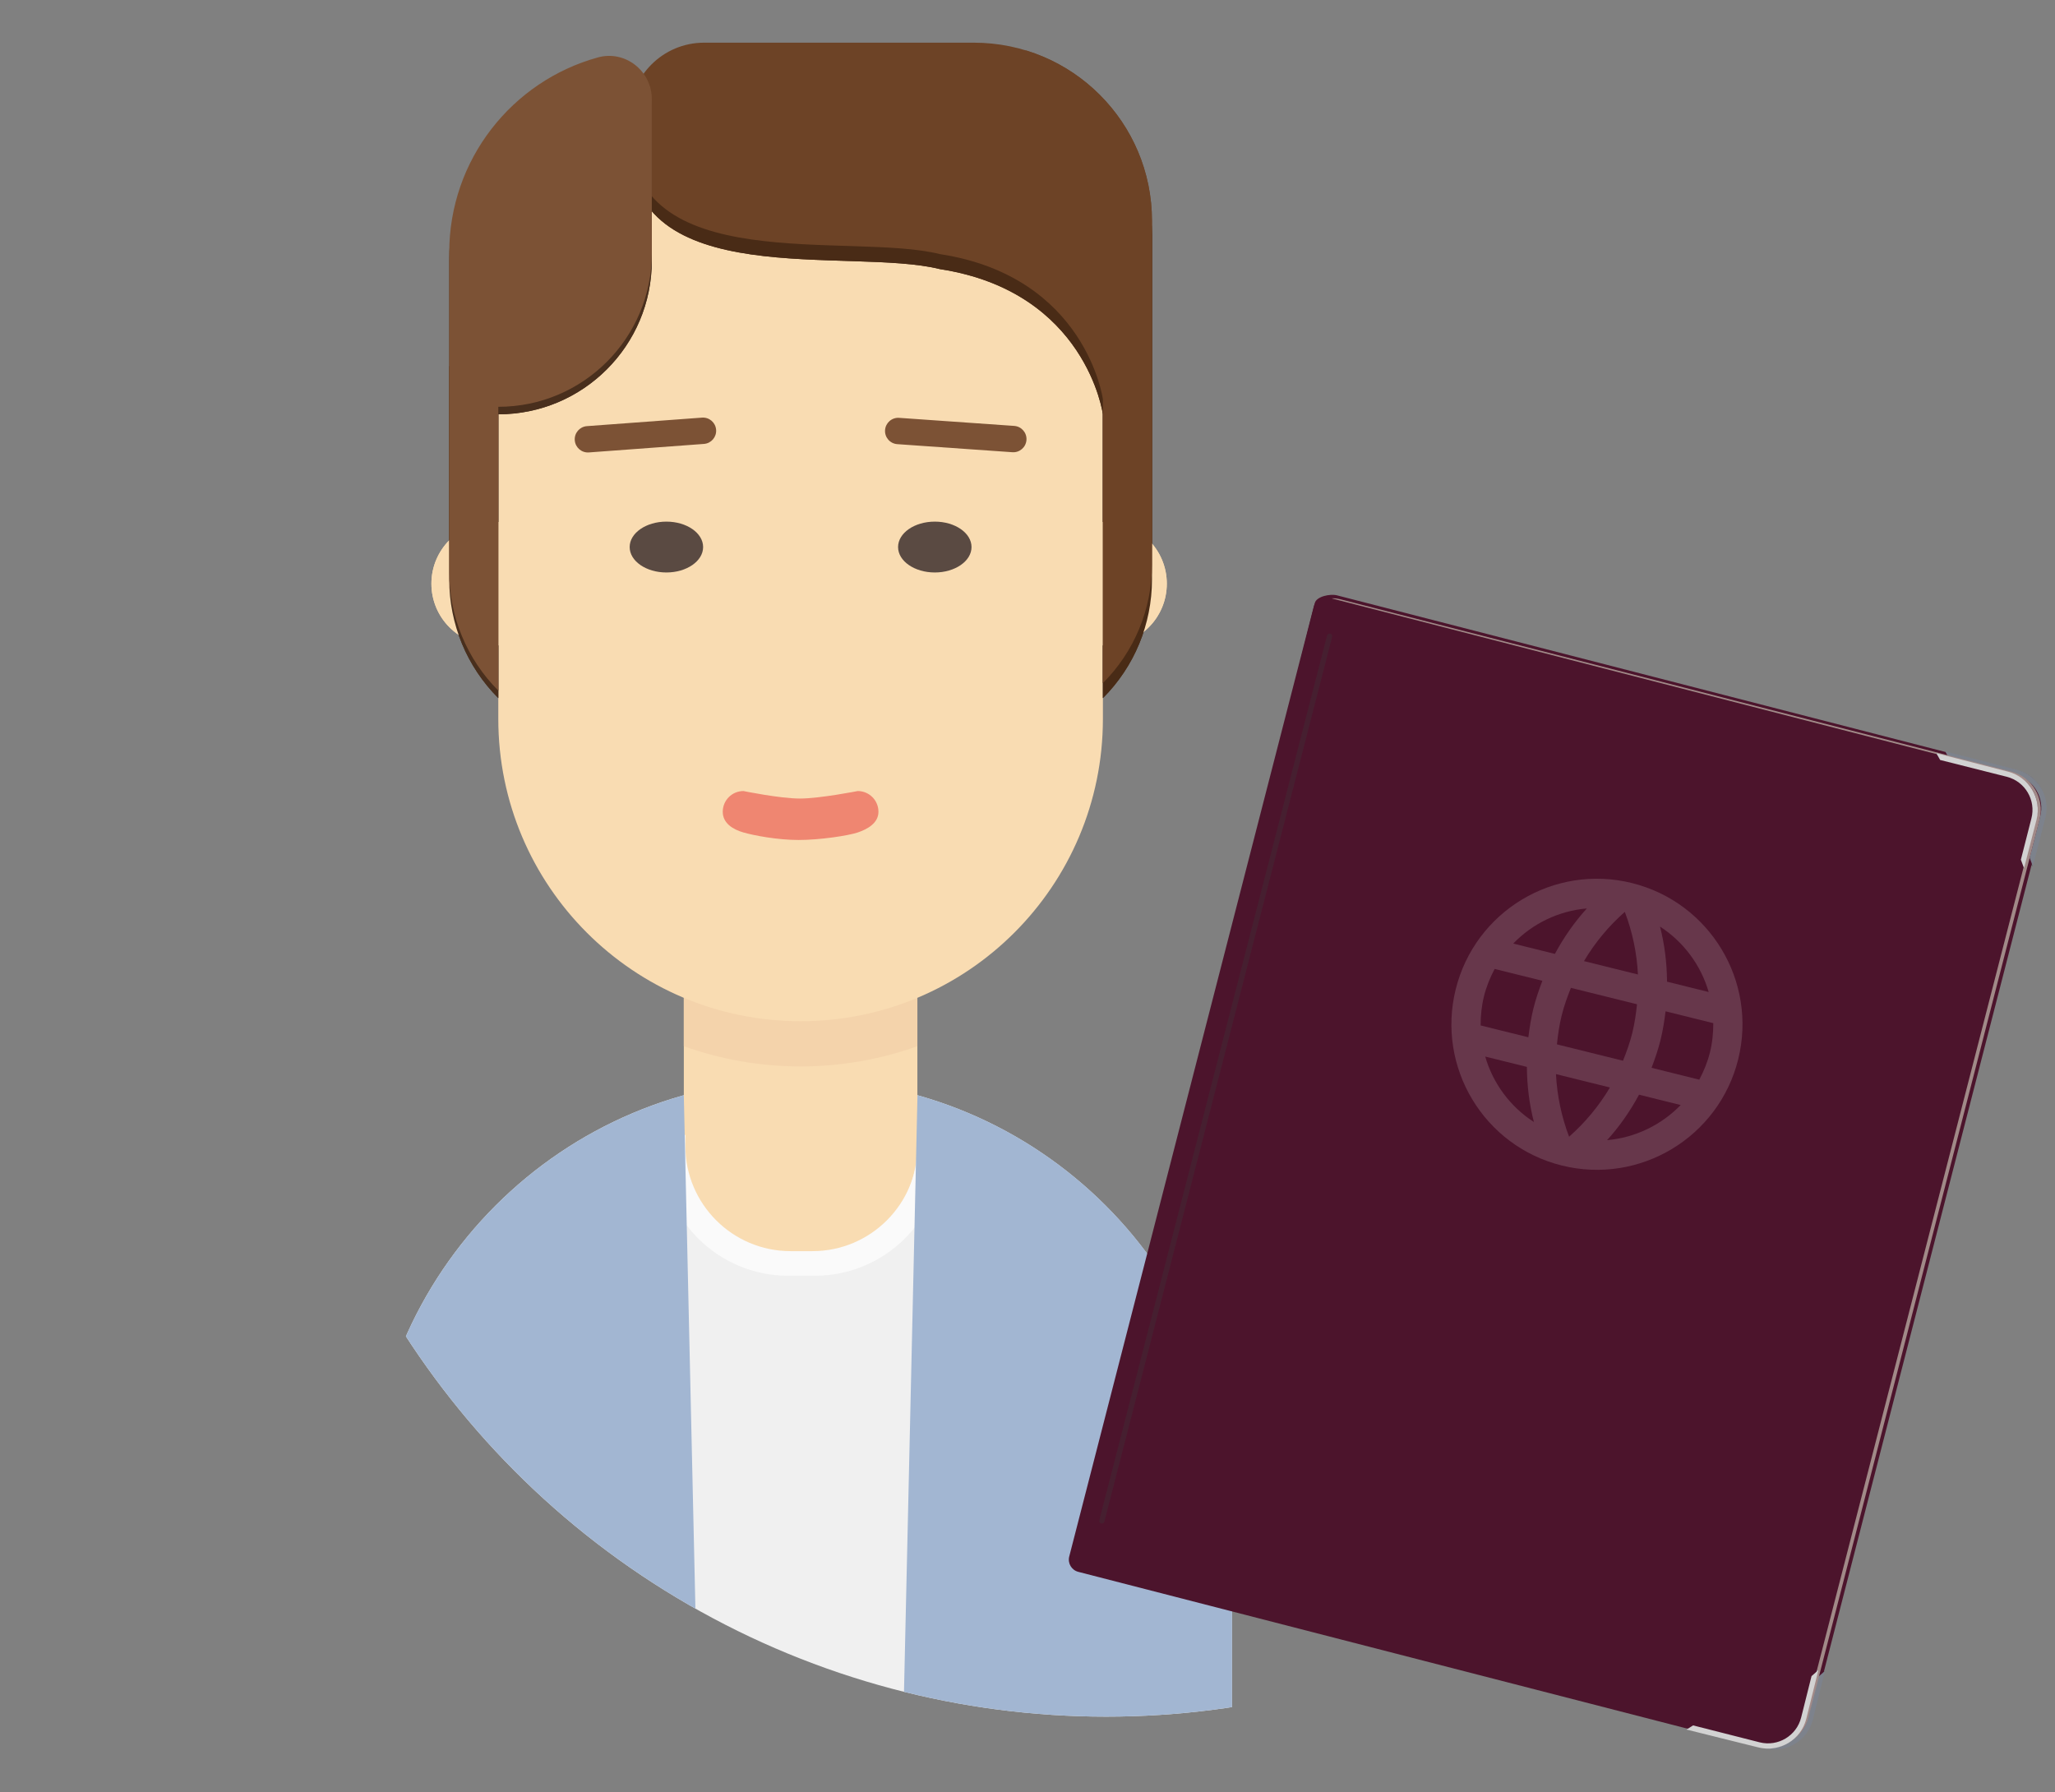 <?xml version="1.0" encoding="utf-8"?>
<!-- Generator: Adobe Illustrator 21.0.2, SVG Export Plug-In . SVG Version: 6.00 Build 0)  -->
<svg version="1.1" id="Ebene_1" xmlns="http://www.w3.org/2000/svg" xmlns:xlink="http://www.w3.org/1999/xlink" x="0px" y="0px"
	 viewBox="0 0 172 150" style="enable-background:new 0 0 172 150;" xml:space="preserve">
<rect x="0" y="0" width="172" height="150" fill="#808080" stroke="none"/>
<style type="text/css">
	.st0{clip-path:url(#SVGID_2_);}
	.st1{fill:#F9DCB2;}
	.st2{fill:#F0F0F0;}
	.st3{fill:#F4D3AB;}
	.st4{fill:#5A4A42;}
	.st5{fill:#EF8671;}
	.st6{fill:#492B16;}
	.st7{fill:#6D4326;}
	.st8{fill:#492F1D;}
	.st9{fill:#7C5235;}
	.st10{fill:#FAFAFA;}
	.st11{fill:#A2B6D2;}
	.st12{fill:#575756;}
	.st13{fill:#4C142C;}
	.st14{fill:#7D828C;}
	.st15{fill:#9BA0AA;}
	.st16{fill:#A18A88;}
	.st17{opacity:0.15;}
	.st18{fill:#FFFFFF;}
	.st19{fill:#D2D2D2;}
	
		.st20{opacity:0.3;fill:none;stroke:#3B3B3A;stroke-width:0.442;stroke-linecap:round;stroke-miterlimit:10;enable-background:new    ;}
</style>
<g id="Ebene_1_1_">
	<g>
		<g>
			<g>
				<defs>
					<circle id="SVGID_1_" cx="92.583" cy="73.798" r="69.879"/>
				</defs>
				<clipPath id="SVGID_2_">
					<use xlink:href="#SVGID_1_"  style="overflow:visible;"/>
				</clipPath>
				<g class="st0">
					<path class="st1" d="M41.271,43.69c-2.851,0-5.163,2.311-5.163,5.163l0,0c0,2.851,2.311,5.163,5.163,5.163h5.028
						V43.69H41.271z"/>
					<path class="st1" d="M92.497,54.015c2.851,0,5.163-2.311,5.163-5.163l0,0c0-2.851-2.311-5.163-5.163-5.163h-5.028
						v10.325L92.497,54.015L92.497,54.015z"/>
					<path class="st2" d="M103.111,144.874H30.907V126.429c0-19.939,16.163-36.102,36.102-36.102h0
						c19.939,0,36.102,16.163,36.102,36.102L103.111,144.874L103.111,144.874z"/>
					<path class="st1" d="M67.009,105.619L67.009,105.619c-5.398,0-9.774-4.376-9.774-9.774V75.035H76.783V95.845
						C76.783,101.243,72.407,105.619,67.009,105.619z"/>
					<path class="st3" d="M57.234,75.035v12.529c3.056,1.094,6.347,1.692,9.774,1.692c3.428,0,6.718-0.598,9.774-1.692
						V75.035H57.234z"/>
					<path class="st1" d="M67.009,85.472L67.009,85.472c-13.974,0-25.302-11.328-25.302-25.302v-26.242
						c0-13.974,11.328-25.302,25.302-25.302l0,0c13.974,0,25.302,11.328,25.302,25.302v26.242
						C92.31,74.144,80.982,85.472,67.009,85.472z"/>
					<g>
						<ellipse class="st4" cx="55.776" cy="45.786" rx="3.074" ry="2.128"/>
						<ellipse class="st4" cx="78.241" cy="45.786" rx="3.074" ry="2.128"/>
					</g>
					<path class="st5" d="M71.791,66.207c0,0-3.182,0.628-4.843,0.628c-1.662,0-4.721-0.628-4.721-0.628
						c-0.958,0-1.734,0.776-1.734,1.734c0,0.958,0.847,1.481,1.734,1.734c0.887,0.253,2.837,0.628,4.617,0.628
						s4.149-0.359,4.947-0.628s1.734-0.776,1.734-1.734C73.525,66.983,72.748,66.207,71.791,66.207z"/>
					<path class="st6" d="M67.009,4.828h-8.077c-3.441,0-6.23,2.789-6.23,6.23v1.087
						c0,12.444,18.434,8.495,25.973,10.38c12.25,1.885,13.636,12.152,13.636,12.152v23.753l0,0
						c2.63-2.63,4.107-6.197,4.107-9.916v-28.777c0-8.233-6.675-14.908-14.908-14.908L67.009,4.828L67.009,4.828z"
						/>
					<path class="st7" d="M67.009,3.572h-8.077c-3.441,0-6.23,2.789-6.23,6.23v1.087
						c0,12.444,18.434,8.495,25.973,10.38c12.25,1.885,13.636,12.152,13.636,12.152v23.753l0,0
						c2.63-2.63,4.107-6.197,4.107-9.916V18.48c0-8.233-6.675-14.908-14.908-14.908
						C81.51,3.572,67.009,3.572,67.009,3.572z"/>
					<path class="st8" d="M54.554,21.829c0,7.095-5.752,12.847-12.847,12.847l0,0v23.753l0,0
						c-2.63-2.63-4.107-6.197-4.107-9.916V21.783c0-7.805,5.274-14.379,12.453-16.351
						c2.271-0.624,4.502,1.135,4.502,3.49L54.554,21.829L54.554,21.829z"/>
					<g>
						<path class="st9" d="M58.919,37.155l-9.63,0.712c-0.608,0.045-1.137-0.411-1.182-1.019s0.411-1.137,1.019-1.182
							l9.63-0.712c0.608-0.045,1.137,0.411,1.182,1.019C59.983,36.581,59.526,37.11,58.919,37.155z"/>
					</g>
					<g>
						<path class="st9" d="M75.102,37.174l9.633,0.675c0.608,0.043,1.135-0.416,1.178-1.024s-0.416-1.135-1.024-1.178
							l-9.633-0.675c-0.608-0.043-1.135,0.416-1.178,1.024S74.494,37.132,75.102,37.174z"/>
					</g>
					<path class="st9" d="M54.554,21.201c0,7.095-5.752,12.847-12.847,12.847l0,0V57.801l0,0
						c-2.63-2.63-4.107-6.197-4.107-9.916V21.155c0-7.805,5.274-14.379,12.453-16.351
						c2.271-0.624,4.502,1.135,4.502,3.49L54.554,21.201L54.554,21.201z"/>
					<path class="st10" d="M77.763,94.99h-0.95v0.915c0,4.866-3.945,8.811-8.81,8.811h-1.831
						c-4.866,0-8.81-3.945-8.81-8.811v-0.915h-0.95h-1.109v1.109c0,5.896,4.779,10.676,10.675,10.676h2.218
						c5.896,0,10.675-4.779,10.675-10.676v-1.109H77.763z"/>
					<path class="st11" d="M58.437,144.874h-27.53V126.429c0-16.551,11.138-30.501,26.327-34.763L58.437,144.874z"/>
					<path class="st11" d="M75.589,144.874h27.53V126.429c0-16.551-11.138-30.501-26.327-34.763L75.589,144.874z"/>
				</g>
			</g>
		</g>
	</g>
	<g>
		<polygon class="st12" points="162.805,62.88 162.861,63.175 163.094,63.139 		"/>
		<polygon class="st12" points="170.145,72.507 170.049,72.222 169.823,72.29 		"/>
		<polygon class="st12" points="152.748,139.855 152.458,139.934 152.513,140.163 		"/>
		<path class="st13" d="M147.904,146.03l-56.987-14.67c-0.564-0.145-0.903-0.72-0.758-1.283l19.887-79.602
			c0.145-0.564,1.296-0.792,1.859-0.647l56.987,14.67c1.646,0.424,2.637,2.102,2.213,3.748l-19.454,75.57
			C151.228,145.463,149.55,146.454,147.904,146.03z"/>
		<path class="st14" d="M170.146,72.508l-0.266-0.712l0.883-3.461c0.393-1.525-0.528-3.085-2.054-3.479l-5.585-1.408
			l-0.323-0.569l6.019,1.549c1.762,0.455,2.825,2.257,2.372,4.017L170.146,72.508z"/>
		<path class="st14" d="M152.743,139.855l-0.573,0.5l-0.869,3.464c-0.38,1.528-1.933,2.462-3.462,2.083l-5.582-1.419
			l-0.555,0.347l6.031,1.501c1.766,0.438,3.559-0.641,3.998-2.405L152.743,139.855z"/>
		<polygon class="st15" points="141.157,144.756 141.454,144.706 141.422,144.472 		"/>
		<path class="st16" d="M147.343,146.11l-54.596-14.055c-1.765-0.454-2.828-2.253-2.373-4.019l19.343-75.14
			c0.454-1.765,0.717-3.19,2.482-2.736l56.133,14.417c1.765,0.454,2.828,2.253,2.373,4.019l-19.343,75.14
			C150.907,145.502,149.108,146.565,147.343,146.11z"/>
		<polygon class="st15" points="152.196,139.782 151.906,139.861 151.961,140.09 		"/>
		<polygon class="st12" points="162.065,63.036 162.002,63.33 162.231,63.387 		"/>
		<polygon class="st12" points="169.415,72.684 169.416,72.383 169.18,72.376 		"/>
		<path class="st13" d="M147.238,146.228l-56.987-14.67c-0.564-0.145-0.903-0.72-0.758-1.283l20.463-79.49
			c0.145-0.564,0.72-0.903,1.283-0.758l56.987,14.67c1.646,0.424,2.637,2.102,2.213,3.748l-19.454,75.57
			C150.562,145.661,148.884,146.652,147.238,146.228z"/>
		<g class="st17">
			<path class="st18" d="M136.581,73.906c-6.525-1.618-13.122,2.368-14.74,8.894
				c-1.618,6.525,2.354,13.131,8.879,14.749c6.537,1.621,13.146-2.362,14.764-8.888
				C147.102,82.135,143.119,75.526,136.581,73.906z M143.015,83.029l-3.487-0.865
				c-0.012-1.571-0.204-3.125-0.588-4.613C140.93,78.836,142.364,80.797,143.015,83.029z M135.995,76.32
				c0.629,1.662,1.008,3.425,1.097,5.241l-4.516-1.119C133.505,78.877,134.663,77.495,135.995,76.32z M123.927,85.826
				c-0.002-0.803,0.076-1.625,0.279-2.441s0.517-1.578,0.893-2.288l3.996,0.991
				c-0.288,0.757-0.552,1.519-0.752,2.323c-0.199,0.804-0.322,1.602-0.421,2.405L123.927,85.826z M124.31,88.43
				l3.487,0.865c0.012,1.571,0.204,3.125,0.588,4.613C126.395,92.624,124.959,90.674,124.31,88.43z
				 M130.142,79.838l-3.487-0.865c1.621-1.681,3.802-2.734,6.162-2.939C131.782,77.17,130.887,78.454,130.142,79.838z
				 M131.33,95.14c-0.629-1.662-1.008-3.425-1.097-5.241l4.516,1.119
				C133.821,92.582,132.663,93.964,131.33,95.14z M135.843,88.78l-5.532-1.371
				c0.087-0.807,0.198-1.607,0.397-2.411s0.478-1.575,0.775-2.317l5.532,1.371
				c-0.084,0.795-0.198,1.607-0.397,2.411S136.143,88.026,135.843,88.78z M134.509,95.426
				c1.035-1.136,1.93-2.42,2.675-3.804l3.487,0.865C139.053,94.155,136.869,95.22,134.509,95.426z M138.231,89.372
				c0.288-0.757,0.552-1.519,0.752-2.323c0.199-0.804,0.322-1.602,0.421-2.405l3.996,0.991
				c0.002,0.803-0.076,1.625-0.279,2.441s-0.517,1.578-0.893,2.288L138.231,89.372z"/>
		</g>
		<path class="st19" d="M169.409,72.667l-0.266-0.712l0.883-3.461c0.393-1.525-0.528-3.085-2.054-3.479l-5.585-1.408
			l-0.323-0.569l6.019,1.549c1.762,0.455,2.825,2.257,2.372,4.017L169.409,72.667z"/>
		<line class="st20" x1="111.285" y1="53.249" x2="92.223" y2="127.294"/>
		<path class="st19" d="M152.196,139.782l-0.573,0.5l-0.869,3.464c-0.38,1.528-1.933,2.462-3.462,2.083l-5.582-1.419
			l-0.555,0.347l6.031,1.501c1.766,0.438,3.559-0.641,3.998-2.405L152.196,139.782z"/>
	</g>
	<g>
		<path class="st1" d="M41.271,43.69c-2.851,0-5.163,2.311-5.163,5.163l0,0c0,2.851,2.311,5.163,5.163,5.163h5.028
			V43.69H41.271z"/>
		<path class="st1" d="M92.497,54.015c2.851,0,5.163-2.311,5.163-5.163l0,0c0-2.851-2.311-5.163-5.163-5.163h-5.028
			v10.325L92.497,54.015L92.497,54.015z"/>
		<path class="st6" d="M67.009,4.828h-8.077c-3.441,0-6.23,2.789-6.23,6.23v1.087
			c0,12.444,18.434,8.495,25.973,10.38c12.25,1.885,13.636,12.152,13.636,12.152v23.753l0,0
			c2.63-2.63,4.107-6.197,4.107-9.916v-28.777c0-8.233-6.675-14.908-14.908-14.908L67.009,4.828L67.009,4.828z"/>
		<path class="st7" d="M67.009,3.572h-8.077c-3.441,0-6.23,2.789-6.23,6.23v1.087
			c0,12.444,18.434,8.495,25.973,10.38c12.25,1.885,13.636,12.152,13.636,12.152v23.753l0,0
			c2.63-2.63,4.107-6.197,4.107-9.916V18.48c0-8.233-6.675-14.908-14.908-14.908
			C81.51,3.572,67.009,3.572,67.009,3.572z"/>
		<path class="st8" d="M54.554,21.829c0,7.095-5.752,12.847-12.847,12.847l0,0v23.753l0,0
			c-2.63-2.63-4.107-6.197-4.107-9.916V21.783c0-7.805,5.274-14.379,12.453-16.351
			c2.271-0.624,4.502,1.135,4.502,3.49L54.554,21.829L54.554,21.829z"/>
		<path class="st9" d="M54.554,21.201c0,7.095-5.752,12.847-12.847,12.847l0,0V57.801l0,0
			c-2.63-2.63-4.107-6.197-4.107-9.916V21.155c0-7.805,5.274-14.379,12.453-16.351
			c2.271-0.624,4.502,1.135,4.502,3.49L54.554,21.201L54.554,21.201z"/>
	</g>
</g>
</svg>
